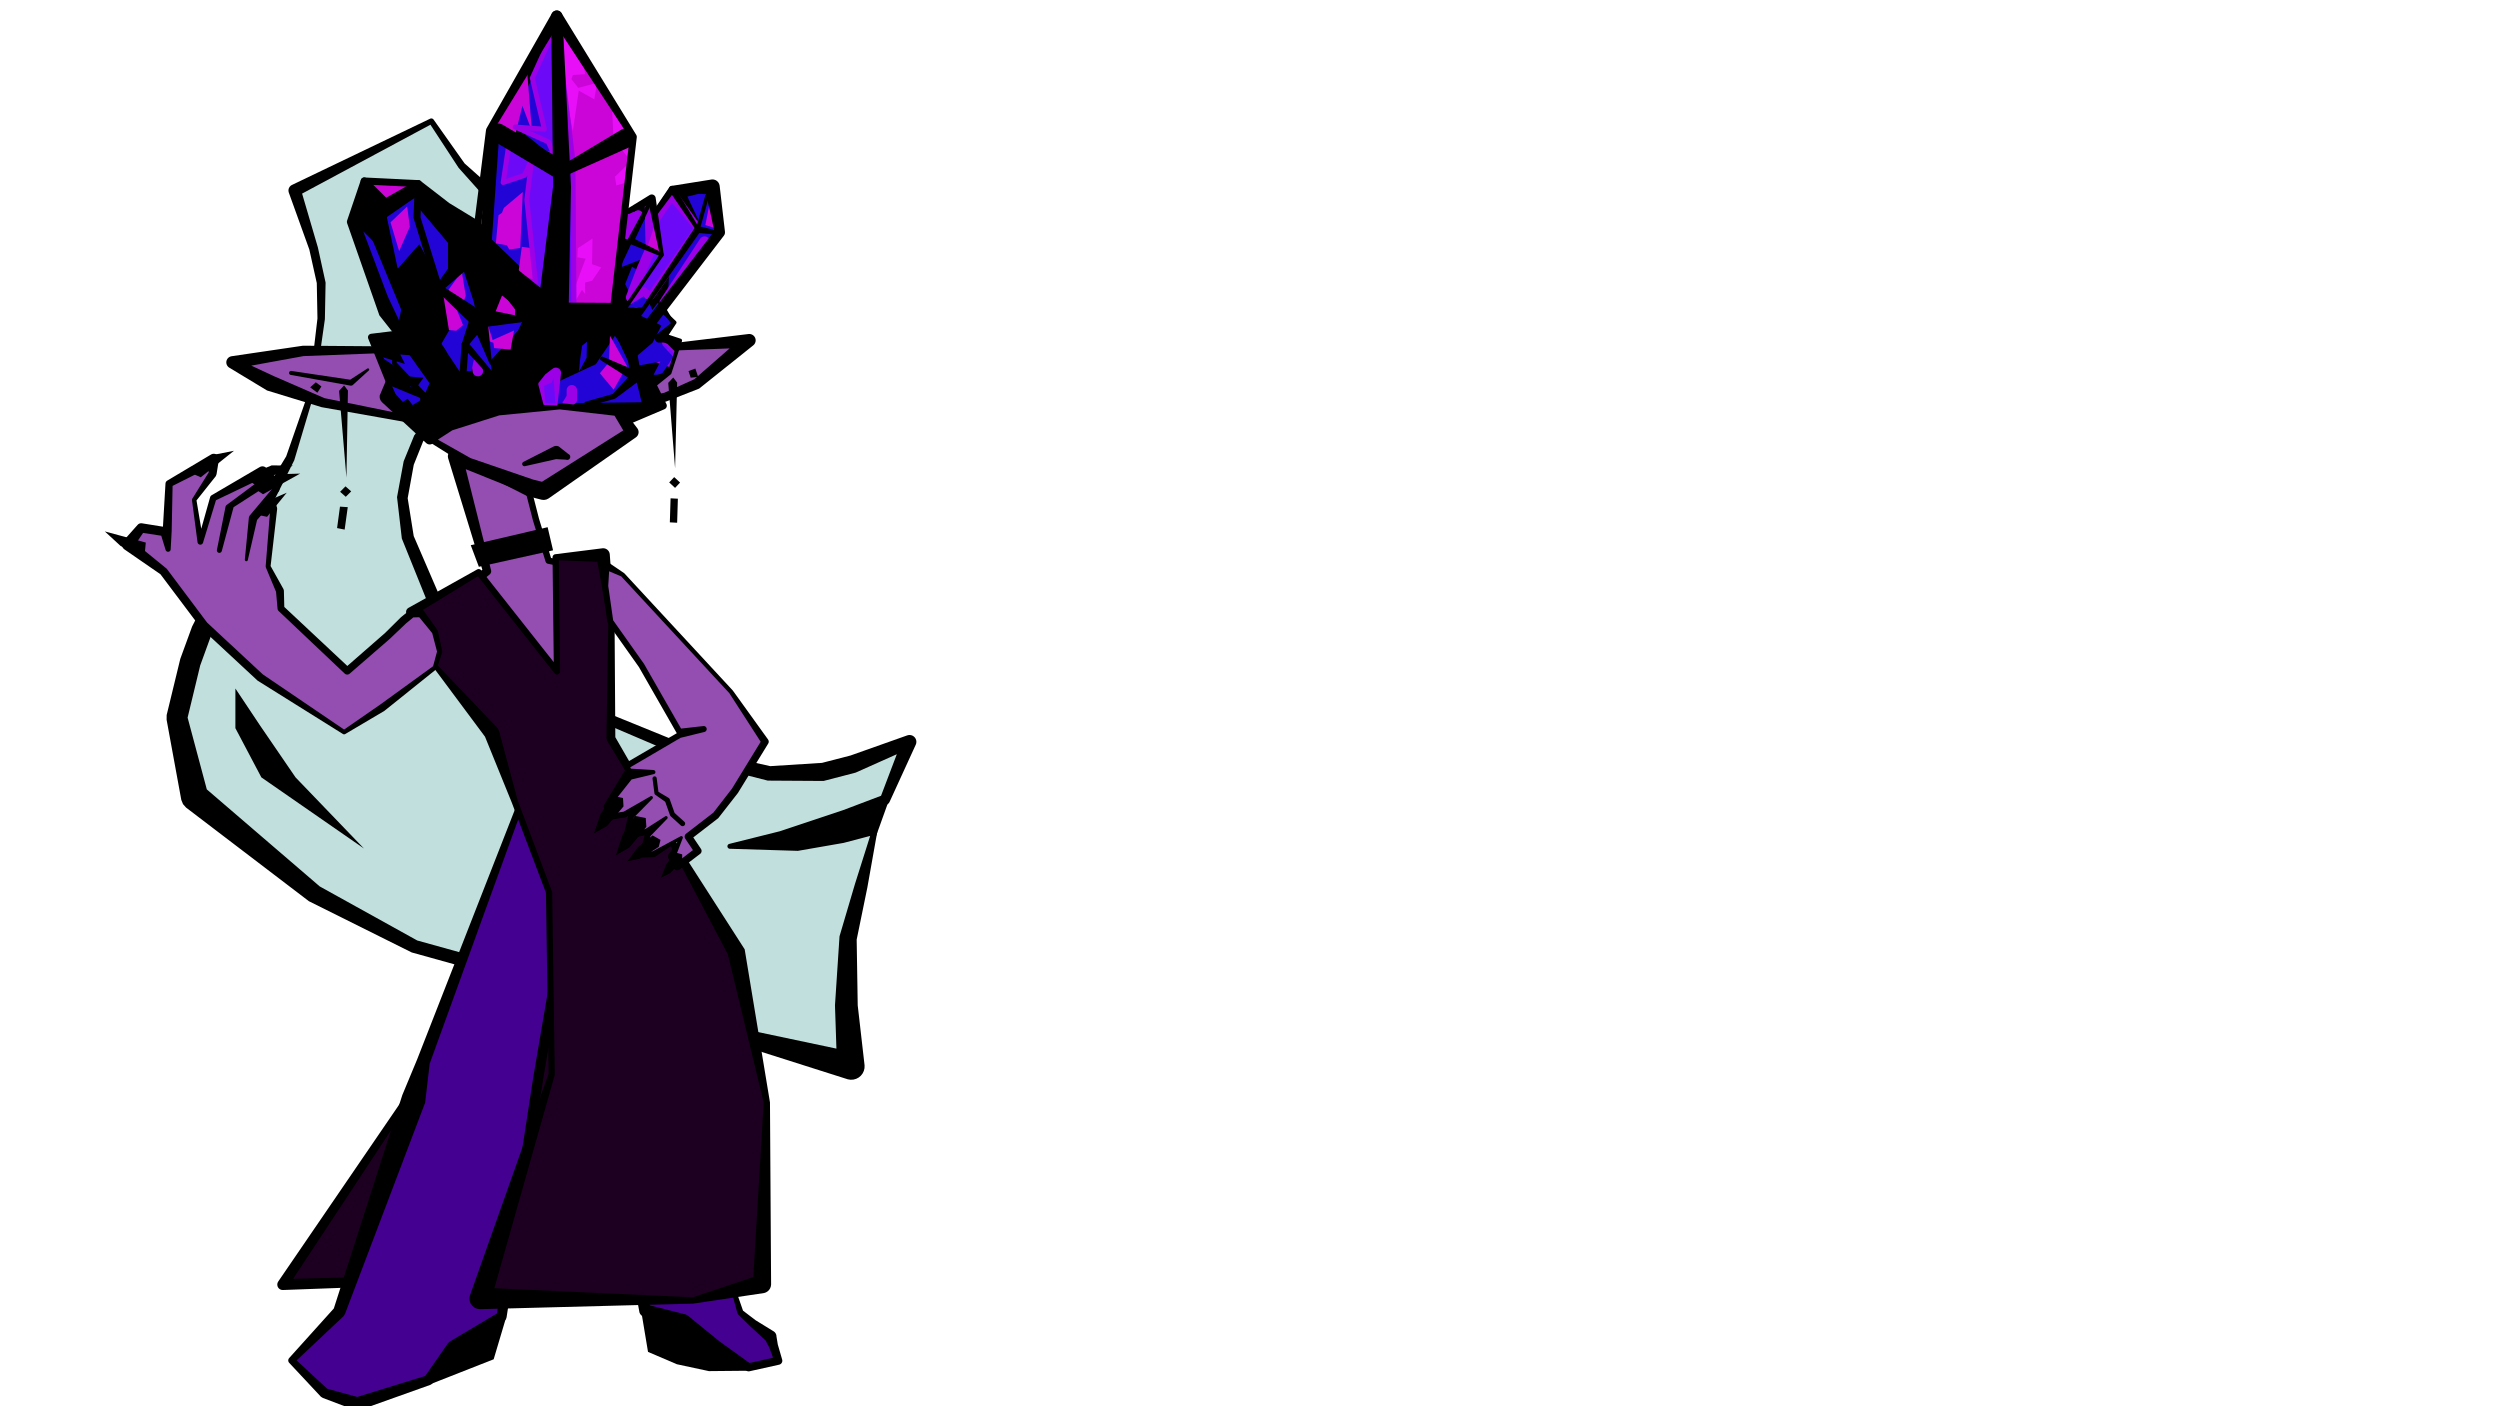 <?xml version="1.0" encoding="UTF-8"?>
<!-- Generator: Blender, SVG Export for Grease Pencil - v2.0 -->
<!DOCTYPE svg PUBLIC "-//W3C//DTD SVG 1.1//EN" "http://www.w3.org/Graphics/SVG/1.1/DTD/svg11.dtd">
<svg version="1.1" x="0px" y="0px" xmlns="http://www.w3.org/2000/svg" width="1920px" height="1080px" viewBox="0 0 1920 1080">
	<g id="blender_frame.1">
		<g id="blender_object.Stroke.1.uuid_0x0">
			<g id="layer.hair.uuid_0x1">
				<polyline points="685.149,607.715 665.234,663.234 246.942,668.448 145.074,601.236 145.074,531.924 196.533,429.006 361.411,504.619 540.992,606.487" fill="#000000" stroke="none" fill-opacity="1" />
				<polyline points="380.536,153.2 354.608,127.337 331.271,93.06 226.252,146.298 240.838,190.786 246.672,217.04 246.672,244.754 239.379,300.91 222.97,351.839 188.328,414.68 154.78,484.693 146.029,508.76 135.818,551.059 149.429,612.074 241.677,686.679 318.551,727.006 545.391,790.018 653.77,819.003 649.99,772.374 651.25,720.705 661.332,680.378 671.413,638.791 647.469,645.092 612.828,651.169 560.561,649.954 599.457,640.23 648.685,625.036 679.578,614.299 698.52,569.731 655.37,586.748 632.275,592.825 590.949,594.041 535.036,580.67 454.813,547.244 374.59,508.348 332.047,457.905 313.207,412.932 308.953,382.544 313.815,355.803 321.376,336.9 337.759,315.476" fill="#C1DFDD" stroke="none" fill-opacity="1" />
				<path d="M377.075,156.671L377.818,157.279L378.666,157.732L379.586,158.009L380.543,158.102L381.499,158.007L382.418,157.727L383.265,157.273L384.007,156.662L384.616,155.919L385.067,155.071L385.345,154.151L385.438,153.194L385.343,152.238L385.063,151.319L384.609,150.472L383.998,149.73L356.809,125.512L333.015,91.872L332.682,91.491L332.268,91.2L331.797,91.016L331.295,90.949L330.792,91.004L330.317,91.177L224.113,142.08L223.184,142.698L222.426,143.516L221.881,144.49L221.579,145.564L221.537,146.678L221.757,147.772L237.573,191.681L243.291,217.411L243.806,244.568L237.225,300.427L219.801,350.47L182.817,411.642L147.52,481.214L138.463,506.009L127.992,549.17L127.961,552.812L139.242,614.346L140.559,617.574L142.866,620.189L237.257,692.144L316.204,731.481L544.039,794.886L651.121,828.909L653.27,829.245L655.442,829.12L657.539,828.54L659.466,827.53L661.137,826.136L662.476,824.422L663.423,822.463L663.936,820.349L663.991,818.174L658.729,772.127L657.926,721.61L666.133,681.578L673.641,639.331L673.704,638.862L673.67,638.391L673.54,637.936L673.32,637.518L673.018,637.154L672.648,636.86L672.226,636.648L671.769,636.527L671.297,636.502L670.83,636.574L646.979,642.851L612.654,648.873L574.692,648.381L599.918,642.074L649.592,627.976L680.87,618.014L681.84,617.517L682.637,616.772L683.198,615.838L703.365,571.79L703.691,570.717L703.783,569.599L703.635,568.487L703.255,567.431L702.661,566.48L701.878,565.677L700.943,565.057L699.898,564.65L698.79,564.473L697.67,564.535L696.588,564.833L653.232,580.22L631.274,585.892L591.53,588.398L536.529,576.086L456.494,543.512L377.157,505.046L336.501,455.182L317.73,411.69L313.099,382.629L317.769,356.941L324.969,338.941L341.011,317.963L341.457,317.232L341.741,316.425L341.852,315.576L341.783,314.723L341.539,313.903L341.129,313.152L340.572,312.502L339.892,311.982L339.119,311.615L338.287,311.416L337.431,311.395L336.59,311.553L335.8,311.881L335.095,312.367L334.507,312.989L318.124,334.413L310.014,354.283L304.925,381.812L308.601,413.576L327.288,459.899L371.462,510.986L372.805,512.03L453.028,550.926L533.187,585.107L589.641,599.51L632.48,599.782L657.115,593.379L688.759,579.239L676.64,611.156L647.725,622.112L598.946,638.398L560.1,648.109L559.734,648.242L559.402,648.447L559.12,648.714L558.897,649.034L558.745,649.393L558.669,649.775L558.672,650.164L558.754,650.545L558.913,650.901L559.14,651.217L559.427,651.48L559.762,651.679L560.131,651.806L560.517,651.854L612.774,653.461L647.865,647.349L668.281,641.985L656.526,679.195L644.753,719.081L641.262,772.161L642.374,805.34L546.72,785.143L320.421,722.282L245.557,680.778L158.822,606.248L144.083,551.131L153.749,511.087L162.211,487.815L193.925,417.561L225.978,353.497L241.471,301.584L249.514,245.123L250.053,217.04L244.138,190.052L232.011,148.682L330.57,95.781L352.256,128.938z" fill="#000000" stroke="none" fill-opacity="1" />
				<polyline points="279.497,651.645 200.734,597.036 180.78,559.229 180.78,528.774 199.683,557.129 226.988,597.036" fill="#000000" stroke="none" fill-opacity="1" />
			</g>
			<g id="layer.legs.uuid_0x2">
				<polyline points="339.632,1017.189 329.205,1063.569 379.136,1043.93 388.378,1012.87" fill="#000000" stroke="none" fill-opacity="1" />
				<polyline points="526.161,1013.275 492.749,1008.703 497.673,1038.246 519.83,1047.742 544.45,1053.018 575.388,1052.723" fill="#000000" stroke="none" fill-opacity="1" />
				<polyline points="478.518,641.49 556.407,799.894 554.657,975.801 217.124,986.56 335.27,810.653 424.536,639.122" fill="#1D0021" stroke="none" fill-opacity="1" />
				<path d="M480.692,640.421L480.442,640.018L480.118,639.671L479.732,639.393L479.299,639.197L478.837,639.089L478.362,639.072L477.894,639.149L477.449,639.316L477.045,639.566L476.698,639.891L476.421,640.276L476.225,640.709L476.116,641.171L476.1,641.646L476.177,642.115L476.344,642.559L553.979,800.446L552.257,973.453L225.127,982.129L337.281,812.004L426.685,640.241L426.862,639.8L426.95,639.333L426.945,638.858L426.847,638.394L426.66,637.957L426.392,637.565L426.053,637.233L425.655,636.973L425.214,636.796L424.747,636.709L424.272,636.714L423.807,636.812L423.371,636.998L422.979,637.267L422.647,637.606L422.387,638.004L333.183,809.415L213.659,984.233L213.236,985.043L212.999,985.926L212.96,986.839L213.12,987.738L213.472,988.581L214,989.328L214.677,989.941L215.472,990.393L216.346,990.66L217.257,990.732L554.734,978.222L555.257,978.148L555.751,977.962L556.194,977.674L556.563,977.296L556.842,976.847L557.017,976.349L557.08,975.825L558.83,799.918L558.581,798.825z" fill="#000000" stroke="none" fill-opacity="1" />
				<polyline points="436.993,689.493 413.329,828.129 385.213,1011.112 347.29,1033.72 329.057,1059.974 274.36,1078.207 249.199,1069.947 224.039,1044.805 260.503,1007.465 317.815,843.712 325.121,815.424 399.799,617.264" fill="#440090" stroke="none" fill-opacity="1" />
				<path d="M440.821,690.147L440.875,689.387L440.78,688.632L440.539,687.91L440.162,687.249L439.663,686.674L439.062,686.207L438.381,685.867L437.646,685.666L436.887,685.612L436.132,685.707L435.41,685.948L434.748,686.325L434.173,686.823L433.707,687.425L433.366,688.106L433.165,688.84L409.501,827.476L381.653,1008.713L345.301,1030.385L344.1,1031.505L326.604,1056.699L274.348,1072.846L251.289,1066.547L227.801,1044.782L263.898,1010.78L264.981,1009.033L326.532,846.762L329.975,816.961L402.066,618.118L402.189,617.66L402.221,617.186L402.159,616.715L402.006,616.265L401.769,615.854L401.456,615.496L401.079,615.207L400.653,614.997L400.195,614.874L399.721,614.843L399.25,614.904L398.8,615.057L398.389,615.294L398.031,615.607L397.742,615.984L397.532,616.41L320.364,813.631L308.971,841.027L256.373,1004.904L222.125,1042.936L221.759,1043.405L221.506,1043.943L221.378,1044.524L221.382,1045.119L221.517,1045.698L221.776,1046.233L222.148,1046.698L246.455,1072.693L247.988,1073.636L272.773,1083.043L274.372,1083.297L275.97,1083.036L330.285,1063.658L331.385,1063.083L332.247,1062.189L350,1036.625L387.202,1014.447L388.082,1013.729L388.716,1012.787L389.051,1011.702L417.162,828.751z" fill="#000000" stroke="none" fill-opacity="1" />
				<polygon points="591.603,1026.427 594.028,1033.622 597.718,1045.037 574.927,1050.102 550.871,1032.798 525.97,1012.539 495.583,1006.631 486.72,976.243 556.779,969.913 568.597,1007.897 578.304,1016.338" fill="#440090" stroke="none" fill-opacity="1" />
				<path d="M596.084,1024.917L595.703,1024.072L595.165,1023.318L594.49,1022.682L593.704,1022.191L592.838,1021.863L591.923,1021.71L590.997,1021.738L590.094,1021.946L589.249,1022.327L588.494,1022.865L587.859,1023.54L587.367,1024.326L587.039,1025.193L586.886,1026.107L586.914,1027.034L587.123,1027.937L590.723,1034.713L593.706,1042.741L575.613,1046.762L552.763,1030.326L527.934,1010.126L526.564,1009.485L499.269,1002.59L488.549,977.491L556.043,971.014L566.368,1008.591L567.065,1009.659L576.262,1018.686L588.746,1030.194L589.536,1030.679L590.405,1031.001L591.32,1031.147L592.246,1031.111L593.148,1030.896L593.99,1030.509L594.74,1029.965L595.37,1029.285L595.855,1028.495L596.177,1027.626L596.323,1026.71L596.288,1025.784L596.072,1024.883L595.685,1024.041L595.141,1023.29L594.461,1022.66L580.267,1013.922L570.629,1006.57L557.763,969.607L557.669,969.394L557.53,969.207L557.352,969.057L557.145,968.95L556.92,968.892L556.687,968.887L486.593,974.842L486.29,974.904L486.007,975.031L485.759,975.216L485.558,975.451L485.412,975.724L485.33,976.023L485.316,976.332L485.369,976.637L491.1,1007.938L491.62,1009.102L492.436,1010.081L493.485,1010.803L494.691,1011.215L524.611,1015.445L548.907,1035.211L573.111,1052.627L573.882,1053.032L574.734,1053.207L575.602,1053.139L598.393,1048.074L599.006,1047.869L599.563,1047.542L600.041,1047.107L600.418,1046.582L600.679,1045.991L600.813,1045.359L600.812,1044.712L600.678,1044.08L597.339,1032.551z" fill="#000000" stroke="none" fill-opacity="1" />
			</g>
			<g id="layer.body.uuid_0x3">
				<polyline points="426.823,521.099 437.916,433.932 421.306,430.605 411.63,399.043 406.059,377.265 349.336,350.423 374.068,438.715 367.62,443.991" fill="#944DB1" stroke="none" fill-opacity="1" />
				<path d="M424.42,520.793L424.407,521.268L424.486,521.736L424.655,522.18L424.908,522.582L425.234,522.927L425.621,523.202L426.055,523.396L426.518,523.502L426.992,523.516L427.461,523.436L427.904,523.267L428.307,523.014L428.652,522.688L428.927,522.301L429.121,521.868L429.227,521.405L440.32,434.238L440.33,433.72L440.229,433.211L440.023,432.736L439.721,432.315L439.336,431.969L438.886,431.712L438.392,431.556L423.199,428.513L413.963,398.387L408.406,376.665L408.133,376.013L407.683,375.468L407.095,375.075L351.639,345.556L350.585,345.186L349.478,345.041L348.364,345.127L347.293,345.442L346.309,345.97L345.455,346.691L344.769,347.572L344.279,348.575L344.006,349.658L343.963,350.774L344.151,351.875L370.459,437.575L365.614,441.539L365.175,441.978L364.829,442.494L364.59,443.067L364.468,443.676L364.467,444.297L364.588,444.906L364.824,445.48L365.169,445.997L365.607,446.436L366.123,446.782L366.696,447.021L367.305,447.143L367.926,447.144L368.535,447.023L369.109,446.787L369.626,446.442L376.074,441.167L376.583,440.641L376.958,440.012L377.178,439.314L377.233,438.584L377.118,437.861L357.705,360.34L403.994,378.968L409.282,399.643L418.99,431.315L419.262,431.905L419.681,432.401L420.216,432.769L420.831,432.98L435.228,435.864z" fill="#000000" stroke="none" fill-opacity="1" />
				<polyline points="424.751,422.652 420.575,404.891 361.541,418.713 367.768,435.3" fill="#000000" stroke="none" fill-opacity="1" />
				<polygon points="427.785,515.612 426.765,428.037 463.237,426.138 469.568,477.628 469.146,567.102 516.328,646.949 565.326,730.427 588.917,846.569 585.287,986.302 532.409,998.753 368.631,997.342 423.778,824.792 421.678,685.118 395.423,615.805 377.65,562.875 326.545,502.36 315.404,469.947 367.624,439.454" fill="#1D0021" stroke="none" fill-opacity="1" />
				<path d="M425.363,515.64L425.415,516.112L425.558,516.565L425.786,516.981L426.092,517.345L426.463,517.642L426.884,517.861L427.34,517.994L427.813,518.035L428.285,517.983L428.738,517.839L429.155,517.611L429.518,517.305L429.815,516.934L430.034,516.513L430.167,516.057L430.208,515.584L429.215,430.336L458.761,431.472L467.144,477.771L465.727,567.085L466.203,568.841L514.241,648.179L558.96,732.863L586.488,846.781L578.506,980.788L532.138,996.328L379.704,989.329L426.086,825.53L424.1,685.081L397.705,614.99L383.168,561.022L382.097,559.12L327.441,501.852L319.696,471.541L367.028,442.608L425.884,517.114L426.214,517.456L426.603,517.727L427.039,517.917L427.503,518.018L427.978,518.027L428.445,517.943L428.887,517.77L429.287,517.513L429.629,517.184L429.9,516.794L430.09,516.358L430.191,515.894L430.2,515.419L430.116,514.952L429.943,514.51L429.686,514.11L369.526,437.952L369.117,437.546L368.624,437.247L368.075,437.073L367.499,437.034L366.931,437.132L366.403,437.362L313.618,466.889L312.971,467.374L312.45,467.993L312.084,468.714L311.891,469.5L311.881,470.308L312.055,471.098L325.588,502.689L325.772,503.013L372.486,565.781L393.126,616.577L419.262,685.579L421.35,824.432L360.908,994.874L360.565,996.521L360.569,998.204L360.921,999.85L361.605,1001.388L362.591,1002.751L363.838,1003.882L365.292,1004.73L366.889,1005.261L368.561,1005.45L532.388,1001.176L586.874,993.04L588.299,992.535L589.581,991.732L590.658,990.67L591.478,989.399L592.003,987.981L592.207,986.482L591.339,846.632L571.914,729.088L518.418,645.723L472.569,566.174L471.991,477.639L468.293,425.517L468.045,424.455L467.577,423.471L466.91,422.609L466.076,421.909L465.111,421.402L464.06,421.111L462.972,421.051L426.639,425.618L426.117,425.703L425.626,425.899L425.19,426.197L424.828,426.582L424.559,427.037L424.394,427.539L424.343,428.066z" fill="#000000" stroke="none" fill-opacity="1" />
			</g>
			<g id="layer.arms.uuid_0x4">
				<polygon points="297.594,488.348 266.675,515.263 215.78,467.333 214.996,453.773 205.906,435.074 210.233,390.617 207.758,383.331 194.909,398.132 189.182,429.857 193.838,397.72 212.04,375.816 208.711,367.204 177.707,388.337 168.479,422.693 175.354,389.581 202.748,370.651 201.571,362.254 163.767,382.494 153.846,416.146 149.13,383.904 163.279,363.875 164.163,352.467 129.851,371.491 128.4,407.828 129.09,421.761 126.895,408.343 108.387,405.423 98.05,418.292 125.504,438.727 156.712,480.292 199.975,520.453 264.256,562.301 293.62,543.526 334.058,512.657 337.698,500.463 334.078,485.235 323.423,471.128 316.332,471.128 309.884,476.404" fill="#944DB1" stroke="none" fill-opacity="1" />
				<path d="M299.49,490.526L299.878,490.114L300.179,489.634L300.38,489.105L300.474,488.547L300.458,487.981L300.331,487.43L300.1,486.913L299.772,486.452L299.36,486.063L298.88,485.762L298.351,485.561L297.793,485.467L297.227,485.483L296.675,485.61L296.159,485.841L295.697,486.169L266.749,511.458L218.346,466.136L218.023,453.598L217.723,452.447L207.829,434.728L212.86,390.872L212.732,389.767L210.381,382.44L210.138,381.912L209.79,381.448L209.353,381.066L208.846,380.783L208.291,380.612L207.713,380.561L207.137,380.631L206.588,380.82L206.09,381.118L205.666,381.515L192.875,396.366L192.258,397.653L189.369,428.707L196.416,398.867L214.015,377.457L214.376,376.882L214.574,376.231L214.594,375.551L214.435,374.89L211.328,366.193L211.037,365.634L210.628,365.155L210.122,364.779L209.546,364.526L208.927,364.407L208.297,364.429L207.689,364.592L207.131,364.886L176.623,386.746L176.137,387.222L175.848,387.837L168.924,420.822L177.313,390.88L204.583,373.306L205.237,372.705L205.703,371.948L205.945,371.092L205.944,370.203L205.651,361.682L205.437,360.83L205.047,360.043L204.499,359.356L203.818,358.801L203.035,358.403L202.185,358.18L201.307,358.143L200.441,358.292L199.627,358.622L162.595,380.305L162.064,380.687L161.651,381.194L161.385,381.792L154.56,406.062L150.918,384.332L165.77,365.635L166.32,364.11L168.133,352.775L168.107,351.919L167.898,351.088L167.517,350.322L166.981,349.654L166.314,349.117L165.548,348.734L164.718,348.524L163.863,348.496L163.021,348.652L162.232,348.985L128.51,369.073L127.942,369.492L127.497,370.041L127.207,370.685L127.089,371.381L124.96,407.691L128.878,419.762L130.372,407.774L130.122,406.93L129.671,406.174L129.047,405.554L128.289,405.108L127.444,404.863L108.945,401.89L108.008,401.867L107.098,402.087L106.276,402.536L105.599,403.183L94.612,415.529L94.073,416.385L93.744,417.34L93.64,418.346L93.768,419.349L94.121,420.296L94.68,421.138L95.417,421.83L123.22,441.02L154.179,482.194L197.848,522.744L263.34,563.707L263.683,563.878L264.057,563.967L264.441,563.969L264.815,563.883L265.16,563.715L295.183,545.97L335.071,513.984L335.432,513.606L335.658,513.135L339.607,501.033L339.637,500.003L336.33,484.699L335.925,483.839L325.745,469.374L325.104,468.753L324.305,468.355L323.423,468.218L316.332,468.094L315.312,468.271L314.411,468.78L307.944,474.032L295.581,486.277L295.216,486.709L294.942,487.205L294.77,487.744L294.706,488.306L294.754,488.87L294.91,489.414L295.17,489.918L295.523,490.36L295.955,490.726L296.45,491L296.99,491.172L297.552,491.235L298.116,491.188L298.66,491.031L299.163,490.771L299.606,490.419L311.926,478.692L317.415,474.162L321.973,474.039L331.938,486.242L335.637,500.405L332.614,511.66L291.956,541.147L264.264,560.303L201.905,517.98L159.075,478.163L128.065,436.803L104.355,417.486L109.878,409.279L123.83,411.426L127.106,422.086L127.211,422.477L127.393,422.839L127.644,423.158L127.953,423.419L128.309,423.614L128.696,423.733L129.1,423.772L129.503,423.729L129.889,423.606L130.243,423.408L130.55,423.144L130.797,422.823L130.975,422.459L131.077,422.067L131.098,421.662L131.846,407.811L132.552,373.155L159.621,359.539L160.302,362.801L147.736,382.919L147.533,383.3L147.433,383.72L147.441,384.151L151.702,416.46L151.814,416.897L152.013,417.301L152.292,417.655L152.637,417.944L153.036,418.155L153.469,418.28L153.919,418.312L154.365,418.25L154.789,418.097L155.172,417.859L155.498,417.548L155.752,417.176L155.924,416.759L165.856,384.193L198.311,368.672L199.275,369.127L174.113,387.786L173.702,388.155L173.397,388.615L173.217,389.137L166.596,422.302L166.556,422.694L166.597,423.087L166.717,423.463L166.911,423.806L167.172,424.103L167.487,424.34L167.844,424.508L168.228,424.599L168.622,424.61L169.011,424.54L169.377,424.393L169.705,424.174L169.981,423.892L170.195,423.56L170.335,423.191L179.38,389.525L207.369,371.514L209.101,375.335L191.749,395.984L191.151,397.33L188.03,429.69L188.02,429.93L188.06,430.168L188.148,430.392L188.28,430.593L188.451,430.763L188.653,430.894L188.877,430.981L189.115,431.02L189.356,431.009L189.589,430.948L189.805,430.841L189.994,430.692L190.148,430.508L190.261,430.295L190.329,430.064L197.428,399.338L206.687,388.79L207.55,390.927L204.034,434.892L204.215,435.896L212.004,454.553L213.154,467.485L213.275,468.136L213.555,468.737L213.977,469.248L264.741,517.316L265.297,517.724L265.936,517.985L266.619,518.083L267.306,518.012L267.955,517.776L268.527,517.39z" fill="#000000" stroke="none" fill-opacity="1" />
				<polyline points="92.554,419.244 110.8,429.31 111.956,416.692 80.486,408.123" fill="#000000" stroke="none" fill-opacity="1" />
				<polyline points="163.569,349.381 144.465,362.215 154.178,366.55 179.669,346.203" fill="#000000" stroke="none" fill-opacity="1" />
				<polyline points="208.568,357.441 187.317,366.274 195.989,372.431 224.979,357.486" fill="#000000" stroke="none" fill-opacity="1" />
				<polyline points="214.112,364.196 193.145,373.686 202.005,379.57 230.516,363.73" fill="#000000" stroke="none" fill-opacity="1" />
				<polyline points="209.178,383.172 197.486,395.312 205.109,396.914 220.213,378.409" fill="#000000" stroke="none" fill-opacity="1" />
				<polygon points="464.951,434.154 478.181,441.36 561.442,531.306 587.575,569.594 564.481,607.274 549.895,626.114 528.624,642.523 536.003,653.527 520.115,665.617 515.775,657.738 523.262,643.282 501.991,656.044 493.667,656.279 497.536,640.804 511.546,627.966 496.833,638.693 481.065,642.562 484.757,626.618 500.232,612.55 479.834,625.563 469.751,627.087 465.883,619.35 482.764,594.73 501.757,592.972 483.116,592.62 481.006,588.4 521.804,564.484 540.444,559.912 521.804,562.022 492.612,511.025 468.696,477.261 464.828,450.18" fill="#944DB1" stroke="none" fill-opacity="1" />
				<path d="M466.446,431.409L465.882,431.169L465.281,431.045L464.669,431.04L464.067,431.155L463.499,431.385L462.987,431.722L462.55,432.152L462.206,432.659L461.967,433.223L461.842,433.823L461.838,434.436L461.952,435.038L462.182,435.606L462.519,436.118L462.949,436.554L463.456,436.899L477.137,442.702L560.126,532.355L584.212,569.676L562.154,605.667L547.883,624.099L526.899,640.287L526.462,640.706L526.124,641.209L525.902,641.772L525.804,642.37L525.836,642.975L525.997,643.559L526.279,644.096L532.176,652.891L521.01,661.388L518.976,657.697L524.292,643.815L524.378,643.601L524.419,643.374L524.414,643.143L524.364,642.918L524.27,642.707L524.137,642.519L523.968,642.361L523.772,642.239L523.556,642.159L523.328,642.123L523.098,642.133L522.874,642.188L522.665,642.286L501.323,653.757L496.641,653.889L499.604,642.035L512.359,628.854L512.521,628.673L512.643,628.463L512.72,628.233L512.75,627.992L512.73,627.75L512.663,627.516L512.55,627.301L512.396,627.113L512.208,626.96L511.992,626.848L511.759,626.781L511.517,626.762L511.276,626.792L511.046,626.87L510.836,626.993L495.842,636.563L484.156,639.43L486.841,627.84L501.039,613.437L501.198,613.261L501.319,613.057L501.398,612.833L501.431,612.599L501.417,612.362L501.357,612.132L501.253,611.919L501.108,611.731L500.93,611.575L500.724,611.456L500.5,611.381L500.264,611.351L500.028,611.368L499.799,611.432L499.587,611.539L479.006,623.357L471.064,624.557L468.552,619.533L485.046,598.615L501.904,594.568L502.222,594.505L502.52,594.381L502.787,594.199L503.012,593.967L503.187,593.695L503.303,593.394L503.356,593.075L503.344,592.752L503.268,592.438L503.13,592.145L502.936,591.887L502.694,591.672L502.414,591.51L502.108,591.408L501.787,591.369L484.554,590.341L484.032,589.298L522.68,566.643L540.993,562.15L541.429,561.996L541.825,561.757L542.166,561.445L542.437,561.07L542.628,560.649L542.732,560.198L542.743,559.736L542.662,559.281L542.491,558.851L542.238,558.464L541.913,558.135L541.529,557.878L541.101,557.702L540.647,557.615L540.185,557.621L523.051,559.56L494.613,509.879L470.9,476.383L467.134,450.025L468.077,434.178L468.021,433.567L467.848,432.98L467.563,432.437L467.178,431.96L466.707,431.568L466.169,431.275L465.584,431.093L464.975,431.028L464.364,431.083L463.777,431.257L463.234,431.541L462.757,431.926L462.365,432.397L462.072,432.935L461.89,433.52L461.825,434.13L462.522,450.162L466.414,477.587L466.815,478.593L490.667,512.266L519.803,563.167L520.121,563.598L520.53,563.943L521.007,564.185L521.528,564.31L522.063,564.312L538.175,560.317L521.255,562.245L479.84,586.411L479.443,586.705L479.117,587.078L478.879,587.511L478.738,587.985L478.702,588.478L478.772,588.967L478.944,589.431L481.054,593.651L481.407,594.167L481.886,594.569L482.455,594.828L483.073,594.925L500.155,593.031L482.388,590.669L481.233,590.95L480.209,591.552L479.401,592.424L463.981,618.046L463.705,618.592L463.583,619.191L463.622,619.802L463.821,620.381L467.689,628.118L468.011,628.599L468.441,628.984L468.955,629.25L469.518,629.381L470.096,629.367L480.178,627.842L481.073,627.507L489.009,621.132L483.207,624.912L482.769,625.452L482.512,626.098L478.819,642.042L478.76,642.507L478.797,642.975L478.927,643.426L479.146,643.841L479.445,644.203L479.811,644.497L480.229,644.71L480.681,644.835L481.149,644.866L481.614,644.801L497.382,640.932L498.191,640.556L510.613,628.729L495.979,639.104L495.555,639.624L495.3,640.245L491.431,655.719L491.362,656.245L491.415,656.773L491.588,657.274L491.87,657.723L492.248,658.095L492.7,658.371L493.204,658.537L493.732,658.583L502.056,658.349L503.177,658.021L520.349,646.382L513.267,656.439L513.027,657.087L512.951,657.774L513.045,658.459L513.302,659.101L517.642,666.98L517.989,667.475L518.434,667.886L518.956,668.192L519.531,668.38L520.133,668.441L520.735,668.372L521.307,668.177L521.826,667.864L537.713,655.774L538.155,655.356L538.497,654.852L538.723,654.288L538.822,653.687L538.791,653.08L538.631,652.493L538.348,651.954L532.441,643.145L551.62,628.35L566.714,609.002L589.983,571.069L590.256,570.482L590.387,569.848L590.372,569.201L590.209,568.575L589.907,568.002L562.828,530.359L479.413,440.219z" fill="#000000" stroke="none" fill-opacity="1" />
				<polyline points="524.227,632.538 516.411,625.456 512.503,614.465 504.199,609.092 502.733,597.857" fill="#944DB1" stroke="none" fill-opacity="1" />
				<path d="M522.913,633.988L523.221,634.216L523.568,634.38L523.94,634.473L524.323,634.492L524.702,634.436L525.063,634.307L525.392,634.109L525.676,633.852L525.904,633.544L526.068,633.197L526.161,632.825L526.18,632.442L526.124,632.063L525.995,631.702L525.797,631.373L525.54,631.089L518.089,624.337L514.346,613.809L514.037,613.252L513.566,612.823L505.696,608.147L504.327,597.649L504.255,597.342L504.126,597.055L503.943,596.799L503.713,596.583L503.446,596.417L503.151,596.305L502.84,596.254L502.526,596.263L502.219,596.335L501.932,596.464L501.676,596.647L501.46,596.877L501.293,597.144L501.182,597.439L501.131,597.75L501.14,598.064L502.606,609.299L502.731,609.745L502.978,610.136L503.326,610.44L510.883,615.746L514.568,626.111L515.097,626.905z" fill="#000000" stroke="none" fill-opacity="1" />
				<polyline points="478.848,619.32 478.451,612.881 470.487,611.219 461.238,625.121 456.163,640.059 466.301,634.344" fill="#000000" stroke="none" fill-opacity="1" />
				<polyline points="496.422,634.976 495.923,628.254 487.581,626.622 478.101,641.268 472.995,656.941 483.511,650.837" fill="#000000" stroke="none" fill-opacity="1" />
				<polyline points="505.909,650.434 507.28,645.051 501.189,641.591 489.945,650.552 481.851,661.462 491.667,659.446" fill="#000000" stroke="none" fill-opacity="1" />
				<polyline points="523.96,660.593 523.893,656.122 518.432,654.714 511.579,664.042 507.583,674.221 514.787,670.591" fill="#000000" stroke="none" fill-opacity="1" />
			</g>
			<g id="layer.face.uuid_0x5">
				<polygon points="331.61,337.762 359.887,354.644 407.288,374.726 417.504,377.247 485.556,331.879 474.214,315.496 429.899,310.431 382.629,315.074 345.489,326.891" fill="#944DB1" stroke="none" fill-opacity="1" />
				<path d="M332.852,335.681L332.422,335.479L331.961,335.364L331.487,335.342L331.017,335.412L330.57,335.573L330.163,335.818L329.812,336.138L329.53,336.52L329.327,336.949L329.213,337.41L329.19,337.885L329.261,338.354L329.422,338.801L329.667,339.208L329.986,339.56L330.368,339.842L358.264,357.363L404.663,380.92L415.892,383.778L417.737,383.97L419.565,383.65L421.235,382.844L488.275,335.957L489.123,335.241L489.788,334.352L490.236,333.337L490.444,332.247L490.401,331.138L490.11,330.067L489.586,329.088L477.496,313.223L476.729,312.395L475.76,311.814L474.667,311.529L430.352,306.464L382.239,311.1L344.278,323.086L330.116,335.854L329.773,336.182L329.5,336.571L329.308,337.006L329.205,337.469L329.194,337.944L329.276,338.412L329.448,338.855L329.703,339.256L330.031,339.599L330.42,339.872L330.854,340.064L331.318,340.167L331.793,340.178L332.26,340.096L332.703,339.924L333.104,339.669L347.385,330.478L383.439,319.006L429.867,314.446L471.961,319.257L478.686,330.567L416.238,370.006L409.419,368.323L361.324,351.812z" fill="#000000" stroke="none" fill-opacity="1" />
				<path d="M434.713,353.032L435.152,353.166L435.609,353.212L436.065,353.168L436.505,353.036L436.91,352.82L437.266,352.53L437.558,352.176L437.775,351.771L437.909,351.332L437.955,350.876L437.911,350.419L437.779,349.979L437.563,349.574L437.273,349.218L436.918,348.926L436.514,348.709L429.058,342.829L427.885,342.504L426.669,342.478L425.483,342.752L402.204,354.622L401.889,354.774L401.611,354.984L401.378,355.244L401.201,355.545L401.086,355.875L401.038,356.221L401.058,356.569L401.145,356.907L401.297,357.222L401.507,357.5L401.768,357.733L402.069,357.91L402.399,358.025L402.744,358.073L403.093,358.053L403.431,357.965L427.059,352.617z" fill="#000000" stroke="none" fill-opacity="1" />
				<polyline points="489.776,310.776 511.301,304.867 535.357,294.738 575.452,261.396 499.115,267.804" fill="#944DB1" stroke="none" fill-opacity="1" />
				<path d="M488.479,306.049L487.581,306.393L486.768,306.906L486.071,307.567L485.516,308.351L485.125,309.229L484.912,310.166L484.887,311.127L485.049,312.074L485.393,312.971L485.906,313.784L486.567,314.481L487.351,315.036L488.229,315.427L489.166,315.64L490.127,315.666L491.074,315.503L512.199,308.14L536.922,298.454L578.586,265.165L579.306,264.426L579.855,263.551L580.208,262.582L580.351,261.559L580.277,260.53L579.988,259.539L579.498,258.63L578.829,257.844L578.011,257.215L577.078,256.772L576.074,256.534L575.042,256.512L498.939,265.715L498.535,265.789L498.153,265.941L497.808,266.164L497.513,266.451L497.28,266.789L497.117,267.167L497.031,267.569L497.025,267.98L497.1,268.384L497.251,268.766L497.475,269.111L497.761,269.406L498.1,269.639L498.477,269.802L498.879,269.888L499.29,269.894L560.345,267.584L533.24,291.255L510.188,301.654z" fill="#000000" stroke="none" fill-opacity="1" />
				<polyline points="322.645,323.438 248.203,309.295 208.038,294.555 178.559,278.297 232.802,269.492 289.357,268.648" fill="#944DB1" stroke="none" fill-opacity="1" />
				<path d="M322.153,326.031L322.668,326.077L323.182,326.022L323.676,325.867L324.13,325.619L324.527,325.288L324.852,324.885L325.092,324.427L325.238,323.93L325.284,323.415L325.229,322.9L325.075,322.407L324.827,321.952L324.495,321.555L324.092,321.231L323.634,320.991L323.138,320.845L249.175,305.78L210.573,288.997L192.952,280.79L233.154,273.481L289.397,271.352L289.924,271.292L290.428,271.13L290.892,270.874L291.297,270.531L291.627,270.117L291.87,269.646L292.016,269.136L292.06,268.608L292,268.081L291.839,267.576L291.582,267.113L291.24,266.708L290.825,266.378L290.354,266.135L289.844,265.989L289.316,265.945L232.743,265.5L177.795,273.591L176.847,273.847L175.972,274.293L175.206,274.908L174.583,275.667L174.128,276.538L173.862,277.483L173.795,278.463L173.93,279.436L174.261,280.36L174.776,281.197L175.45,281.911L176.257,282.471L205.096,299.889L246.951,312.708z" fill="#000000" stroke="none" fill-opacity="1" />
				<path d="M223.782,284.88L223.478,284.86L223.177,284.9L222.89,284.998L222.627,285.15L222.398,285.35L222.213,285.592L222.079,285.864L222.001,286.158L221.981,286.461L222.021,286.762L222.119,287.05L222.271,287.313L222.471,287.541L222.713,287.726L222.985,287.86L223.279,287.939L269.16,296.166L269.767,296.182L270.356,296.033L270.882,295.73L283.177,284.582L283.31,284.456L283.417,284.307L283.492,284.139L283.532,283.96L283.538,283.777L283.507,283.596L283.442,283.424L283.344,283.269L283.218,283.136L283.068,283.029L282.901,282.954L282.722,282.913L282.539,282.908L282.358,282.939L282.186,283.004L282.031,283.102L268.925,291.619z" fill="#000000" stroke="none" fill-opacity="1" />
				<polygon points="246.84,296.808 243.733,301.621 238.211,297.489 242.55,293.594 244.697,295.207" fill="#000000" stroke="none" fill-opacity="1" />
				<polyline points="264.231,296.013 260.421,300.175 266.06,366.84 267.223,299.919" fill="#000000" stroke="none" fill-opacity="1" />
				<polyline points="269.719,377.376 265.334,373.516 261.199,377.695 265.542,381.53" fill="#000000" stroke="none" fill-opacity="1" />
				<polyline points="264.69,406.735 267.076,389.5 261.105,389.09 258.882,405.565" fill="#000000" stroke="none" fill-opacity="1" />
				<polyline points="517.052,289.932 513.216,294.025 518.474,359.674 520.039,293.827" fill="#000000" stroke="none" fill-opacity="1" />
				<polyline points="522.292,370.607 517.781,366.421 513.945,370.514 518.455,374.699" fill="#000000" stroke="none" fill-opacity="1" />
				<polyline points="520.045,401.465 520.605,383.003 515.002,382.708 514.441,401.17" fill="#000000" stroke="none" fill-opacity="1" />
				<polygon points="528.774,284.987 534.034,283.037 536.193,289.505 530.441,290.046 529.607,287.516" fill="#000000" stroke="none" fill-opacity="1" />
			</g>
			<g id="layer.headpiece colors.uuid_0x6">
				<polyline points="363.257,324.523 340.068,329.447 330.293,339.36 295.686,303.064 299.484,292.091 287.245,260.016 305.815,254.107 293.998,242.712 269.519,168.432 280.492,140.155 317.21,141.421 348.863,162.101 369.543,172.23 375.874,102.171 426.925,15.264 484.66,103.994 480.406,162.945 500.336,151.808 505.026,161.773 514.404,145.653 548.109,142.136 552.506,178.186 511.473,236.802 517.335,246.767 507.37,260.249 522.318,260.835 515.284,286.041 501.801,294.247 509.715,311.246 482.751,322.969 466.045,315.349 422.668,312.711 369.912,318.866" fill="#000000" stroke="none" fill-opacity="1" />
				<polyline points="364.504,269.742 366.992,285.001" fill="#6C0AF8" stroke="none" fill-opacity="1" />
				<path d="M368.454,269.098L368.253,268.339L367.907,267.635L367.431,267.011L366.842,266.493L366.163,266.099L365.421,265.845L364.643,265.741L363.86,265.791L363.102,265.993L362.397,266.338L361.774,266.815L361.255,267.404L360.862,268.082L360.608,268.825L360.504,269.602L360.554,270.386L363.041,285.645L363.243,286.403L363.588,287.107L364.065,287.731L364.654,288.249L365.332,288.643L366.075,288.897L366.853,289.001L367.636,288.951L368.394,288.75L369.098,288.404L369.722,287.928L370.24,287.339L370.634,286.66L370.888,285.918L370.992,285.14L370.942,284.357z" fill="#9C00E6" stroke="none" fill-opacity="1" />
				<polyline points="322.263,160.63 344.039,186.539 344.039,206.323 337.445,215.603 322.058,187.516 305.449,206.323 298.122,171.641 296.657,164.802 321.325,149.171" fill="#2205D6" stroke="none" fill-opacity="1" />
				<polyline points="359.387,243.183 375.546,246.866 401.435,246.377 397.772,253.949 376.767,276.907 377.744,287.898 364.311,274.221 362.113,284.967 353.076,285.456 338.91,264.207 347.214,249.797 351.122,235.631 339.887,221.709 355.518,206.078 363.822,231.723 365.044,237.341" fill="#2205D6" stroke="none" fill-opacity="1" />
				<polyline points="410.482,56.731 427.012,122.148 391.841,94.012" fill="#2205D6" stroke="none" fill-opacity="1" />
				<polyline points="383.049,108.783 377.773,184.048 410.13,214.998 408.723,121.093" fill="#2205D6" stroke="none" fill-opacity="1" />
				<polyline points="542.019,147.471 550.109,182.992 512.828,231.879 513.883,209.722 537.799,172.09 527.951,150.987" fill="#2205D6" stroke="none" fill-opacity="1" />
				<polyline points="500.87,158.022 505.794,178.069 506.497,197.061 482.933,223.79 480.119,218.163 485.395,204.798 491.726,209.019 493.484,198.819 476.251,205.502 486.45,183.696" fill="#2205D6" stroke="none" fill-opacity="1" />
				<polyline points="472.734,257.202 487.857,288.855 492.781,308.902 439.322,309.606 424.198,310.309 426.66,294.131 457.61,279.711" fill="#2205D6" stroke="none" fill-opacity="1" />
				<polyline points="499.112,156.263 499.815,191.082 493.133,206.205 484.692,228.362 488.56,232.231 494.188,224.494 499.815,227.307 536.04,175.255 515.817,148.901 504.387,165.9" fill="#6C0AF8" stroke="none" fill-opacity="1" />
				<path d="M503.113,156.182L503.021,155.403L502.778,154.657L502.394,153.973L501.884,153.376L501.268,152.891L500.568,152.535L499.813,152.322L499.031,152.261L498.251,152.354L497.505,152.597L496.821,152.981L496.225,153.491L495.739,154.107L495.383,154.806L495.171,155.562L495.11,156.344L495.795,190.276L489.471,204.587L480.951,226.937L480.725,227.827L480.707,228.745L480.899,229.643L481.291,230.473L481.861,231.193L485.73,235.061L486.402,235.602L487.174,235.986L488.011,236.196L488.873,236.221L489.721,236.062L490.515,235.724L491.218,235.224L491.797,234.585L495.43,229.59L498.524,229.89L499.168,230.121L499.849,230.195L500.528,230.105L501.167,229.859L501.73,229.468L502.185,228.957L538.411,176.905L538.748,176.26L538.913,175.552L538.896,174.825L538.698,174.125L538.331,173.497L518.993,146.464L518.413,145.854L517.719,145.379L516.941,145.059L516.113,144.909L515.273,144.935L514.456,145.137L513.699,145.505L513.036,146.022L512.496,146.667L501.065,163.666L500.694,164.357L500.464,165.107L500.384,165.888L500.459,166.669L500.685,167.421L501.052,168.114L501.548,168.722L502.154,169.221L502.845,169.593L503.595,169.823L504.375,169.902L505.156,169.828L505.908,169.602L506.601,169.234L507.209,168.738L507.709,168.133L516.032,155.755L532.464,175.338L498.872,223.607L495.978,220.914L495.098,220.596L494.168,220.491L493.239,220.605L492.363,220.931L491.585,221.452L490.951,222.139L488.247,228.241L489.355,227.365L496.836,207.727L503.476,192.699L503.817,191.001z" fill="#9C00E6" stroke="none" fill-opacity="1" />
				<polyline points="486.544,104.221 470.084,238.01 428.301,240.542 434.21,132.92 430.832,20.457" fill="#CB05D8" stroke="none" fill-opacity="1" />
				<polyline points="467.739,278.163 460.705,286.663 471.256,299.266 481.515,281.094 468.454,257.834" fill="#CB05D8" stroke="none" fill-opacity="1" />
				<polyline points="503.496,170.893 496.591,191.303 507.729,195.7" fill="#CB05D8" stroke="none" fill-opacity="1" />
				<polyline points="545.115,155.652 541.727,172.839 551.106,175.77" fill="#CB05D8" stroke="none" fill-opacity="1" />
				<polyline points="354.607,208.408 357.667,227.06 355.615,232.922 350.925,238.198 355.615,249.628 350.339,254.024 344.771,253.438 340.667,227.939" fill="#CB05D8" stroke="none" fill-opacity="1" />
				<polyline points="373.071,243.579 372.778,261.164 378.933,263.216 379.519,267.319 392.122,268.491 394.76,253.837 378.347,261.164 374.243,247.975 395.346,245.337 395.639,237.717 385.217,224.129" fill="#CB05D8" stroke="none" fill-opacity="1" />
				<polyline points="306.54,192.874 314.746,174.117 312.695,158.583 299.928,170.787" fill="#CB05D8" stroke="none" fill-opacity="1" />
				<polyline points="296.575,151.842 314.16,141.877 284.98,140.306" fill="#CB05D8" stroke="none" fill-opacity="1" />
				<polyline points="401.501,147.446 386.976,159.65 385.51,163.46 382.872,165.218 380.821,186.907 389.32,188.372 391.079,191.596 399.578,190.424" fill="#CB05D8" stroke="none" fill-opacity="1" />
				<polyline points="421.431,174.996 407.492,184.562 407.199,190.424 400.751,189.545 397.82,212.113 406.613,224.422 420.681,229.112 420.974,208.889 410.13,217.974 410.13,191.89 423.026,194.234" fill="#CB05D8" stroke="none" fill-opacity="1" />
				<polyline points="379.812,95.862 395.346,104.948 401.208,81.207 408.535,100.844 404.854,55.017" fill="#CB05D8" stroke="none" fill-opacity="1" />
				<polyline points="470.084,238.01 428.301,240.542" fill="#CB05D8" stroke="none" fill-opacity="1" />
				<polyline points="432.1,25.23 448.278,51.255 449.404,56.953 439.907,57.656 438.852,60.822 444.128,67.504 458.548,63.635 456.438,76.297 444.48,69.614 439.907,100.916 433.928,67.856" fill="#E90EF8" stroke="none" fill-opacity="1" />
				<polyline points="470.154,85.089 471.209,107.247 484.574,123.777 472.264,135.735 473.319,142.417 484.222,139.252 487.388,105.136" fill="#E90EF8" stroke="none" fill-opacity="1" />
				<polyline points="455.031,183.215 454.679,202.91 461.713,205.372 454.679,215.571 449.404,216.978 449.404,225.771 446.942,222.606 438.852,236.322 435.687,236.322 449.755,198.69 443.424,197.634 443.776,190.601" fill="#E90EF8" stroke="none" fill-opacity="1" />
				<polygon points="415.591,294.98 418.079,310.239 427.364,310.661 426.897,286.306 421.244,290.643" fill="#6C0AF8" stroke="none" fill-opacity="1" />
				<path d="M417.759,294.626L417.649,294.21L417.459,293.823L417.197,293.481L416.874,293.197L416.502,292.98L416.094,292.841L415.667,292.784L415.237,292.811L414.821,292.922L414.435,293.112L414.092,293.373L413.808,293.696L413.592,294.069L413.452,294.477L413.395,294.903L413.423,295.333L417.292,310.367L417.341,310.541L417.428,310.699L417.549,310.834L417.696,310.938L417.864,311.006L418.042,311.035L427.327,311.457L427.513,311.444L427.69,311.388L427.849,311.293L427.982,311.163L428.082,311.006L428.142,310.831L428.16,310.646L430.899,286.229L430.785,285.356L430.483,284.528L430.007,283.786L429.38,283.167L428.633,282.7L427.802,282.407L426.926,282.304L426.05,282.394L425.214,282.674L424.46,283.13L418.807,287.467L414.254,293.237L413.939,293.531L413.688,293.881L413.511,294.273L413.413,294.693L413.399,295.123L413.469,295.548L413.62,295.951L413.848,296.317L414.142,296.631L414.492,296.882L414.884,297.06L415.304,297.158L415.734,297.172L416.159,297.102L416.562,296.95L416.928,296.723L423.68,293.819L425.161,289.913L426.55,309.826L418.761,309.472z" fill="#9C00E6" stroke="none" fill-opacity="1" />
				<polyline points="432.85,308.973 439.181,306.862 439.181,299.688" fill="#6C0AF8" stroke="none" fill-opacity="1" />
				<path d="M432.598,308.217L432.455,308.28L432.328,308.371L432.221,308.484L432.137,308.616L432.081,308.762L432.055,308.916L432.059,309.072L432.094,309.225L432.158,309.367L432.248,309.495L432.362,309.602L432.494,309.685L432.64,309.741L432.794,309.768L432.95,309.763L433.102,309.729L440.447,310.66L441.346,310.229L442.111,309.589L442.694,308.78L443.059,307.852L443.184,306.862L443.184,299.688L443.107,298.907L442.879,298.156L442.509,297.464L442.011,296.857L441.405,296.359L440.713,295.99L439.962,295.762L439.181,295.685L438.4,295.762L437.649,295.99L436.957,296.359L436.351,296.857L435.853,297.464L435.483,298.156L435.255,298.907L435.178,299.688L435.178,303.977z" fill="#9C00E6" stroke="none" fill-opacity="1" />
				<polygon points="408.794,59.965 418.079,99.216 395.71,97.527 421.033,108.923 425.675,119.052 390.646,111.877 386.425,140.154 402.885,134.668 408.372,122.428 404.573,153.66 411.326,216.967 382.627,208.526 440.869,235.115 440.025,123.272 427.364,19.027 418.079,39.496" fill="#6C0AF8" stroke="none" fill-opacity="1" />
				<path d="M410.641,59.528L410.52,59.176L410.333,58.854L410.087,58.575L409.791,58.35L409.457,58.186L409.097,58.091L408.725,58.068L408.357,58.118L408.004,58.239L407.683,58.426L407.404,58.672L407.178,58.968L407.015,59.302L406.919,59.662L406.896,60.033L406.946,60.402L415.634,97.127L395.853,95.634L395.475,95.644L395.106,95.728L394.761,95.883L394.454,96.104L394.197,96.381L394,96.704L393.87,97.059L393.814,97.434L393.833,97.811L393.926,98.178L394.091,98.518L394.319,98.82L394.603,99.07L394.931,99.259L419.604,110.362L422.39,116.441L391.026,110.017L390.588,109.979L390.154,110.043L389.745,110.206L389.385,110.458L389.092,110.786L388.883,111.172L388.768,111.597L384.547,139.874L384.529,140.26L384.59,140.642L384.727,141.004L384.935,141.33L385.204,141.608L385.524,141.825L385.881,141.973L386.261,142.046L386.648,142.04L387.026,141.955L403.485,136.469L403.953,136.237L404.34,135.887L404.617,135.444L404.972,134.653L402.688,153.43L409.137,214.344L383.162,206.704L382.79,206.634L382.411,206.639L382.041,206.72L381.694,206.872L381.384,207.09L381.123,207.366L380.923,207.688L380.791,208.043L380.731,208.417L380.747,208.796L380.839,209.164L381.001,209.506L381.228,209.809L381.511,210.062L381.838,210.253L440.081,236.842L440.482,236.973L440.903,237.013L441.321,236.958L441.718,236.813L442.072,236.583L442.367,236.281L442.588,235.92L442.724,235.52L442.768,235.1L441.923,123.258L429.248,18.798L429.165,18.428L429.011,18.083L428.791,17.775L428.515,17.517L428.193,17.319L427.837,17.188L427.464,17.131L427.086,17.149L426.719,17.241L426.377,17.404L426.075,17.632L425.824,17.915L425.635,18.242L416.35,38.712L407.065,59.181L406.945,59.533L406.896,59.902L406.92,60.274L407.016,60.633L407.181,60.967L407.407,61.263L407.687,61.508L408.009,61.694L408.362,61.814L408.731,61.863L409.102,61.839L409.462,61.742L409.795,61.578L410.091,61.352L410.336,61.072L410.523,60.75L419.808,40.28L426.295,25.978L438.127,123.394L438.948,232.151L407.664,217.868L410.79,218.788L411.197,218.861L411.61,218.844L412.009,218.738L412.376,218.548L412.694,218.283L412.946,217.956L413.122,217.582L413.213,217.178L413.214,216.765L406.484,153.674L410.256,122.658L410.264,122.273L410.194,121.895L410.049,121.538L409.835,121.219L409.561,120.949L409.238,120.739L408.88,120.599L408.501,120.534L408.117,120.547L407.743,120.637L407.394,120.8L407.086,121.031L406.831,121.318L406.639,121.652L401.493,133.13L388.76,137.375L392.228,114.139L425.294,120.912L425.71,120.95L426.124,120.897L426.516,120.754L426.868,120.529L427.162,120.233L427.384,119.88L427.524,119.486L427.574,119.072L427.532,118.657L427.401,118.261L422.759,108.132L422.371,107.576L421.812,107.191L406.353,100.235L417.936,101.109L418.331,101.097L418.715,101.004L419.072,100.833L419.386,100.592L419.643,100.292L419.832,99.944L419.945,99.565L419.977,99.171L419.926,98.779z" fill="#9C00E6" stroke="none" fill-opacity="1" />
				<polyline points="489.967,165.407 482.23,179.827 484.34,165.9" fill="#6C0AF8" stroke="none" fill-opacity="1" />
				<path d="M493.494,167.3L493.796,166.575L493.95,165.806L493.951,165.021L493.799,164.252L493.5,163.526L493.065,162.873L492.511,162.317L491.86,161.88L491.135,161.579L490.366,161.425L489.581,161.423L488.811,161.575L488.086,161.874L487.433,162.309L486.877,162.863L486.44,163.515L483.494,176.029L488.297,166.499L488.338,165.716L488.225,164.939L487.964,164.2L487.562,163.525L487.037,162.942L486.408,162.473L485.7,162.135L484.939,161.942L484.156,161.901L483.379,162.014L482.64,162.276L481.965,162.677L481.382,163.202L480.913,163.831L480.575,164.539L480.382,165.3L478.272,179.228L478.232,180.026L478.351,180.816L478.625,181.566L479.042,182.248L479.586,182.833L480.236,183.298L480.965,183.625L481.745,183.8L482.543,183.818L483.33,183.676L484.072,183.38L484.741,182.944L485.31,182.383L485.757,181.72z" fill="#9C00E6" stroke="none" fill-opacity="1" />
				<polyline points="510.601,232.114 541.082,185.513 542.606,186.568" fill="#6C0AF8" stroke="none" fill-opacity="1" />
				<path d="M507.251,229.923L506.888,230.618L506.667,231.371L506.598,232.153L506.683,232.933L506.918,233.682L507.295,234.37L507.798,234.972L508.41,235.464L509.105,235.827L509.858,236.047L510.64,236.116L511.42,236.032L512.169,235.797L512.857,235.42L513.459,234.916L513.95,234.305L541.849,189.441L540.327,189.859L541.013,190.24L541.76,190.48L542.54,190.57L543.322,190.506L544.076,190.291L544.774,189.932L545.389,189.445L545.897,188.846L546.278,188.16L546.518,187.413L546.608,186.634L546.544,185.852L546.328,185.097L545.97,184.399L545.482,183.785L544.884,183.277L543.36,182.222L542.557,181.792L541.677,181.555L540.766,181.523L539.872,181.697L539.04,182.07L538.314,182.621L537.732,183.322z" fill="#9C00E6" stroke="none" fill-opacity="1" />
				<polyline points="500.342,267.284 506.497,262.009 512.125,264.823 517.693,270.391 514.762,281.235 501.573,276.546 513.004,268.926" fill="#6C0AF8" stroke="none" fill-opacity="1" />
				<path d="M499.816,266.67L499.706,266.785L499.621,266.918L499.563,267.066L499.536,267.222L499.539,267.381L499.573,267.536L499.637,267.681L499.728,267.811L499.843,267.921L499.976,268.006L500.124,268.064L500.28,268.091L500.439,268.088L500.594,268.054L500.739,267.99L500.869,267.899L506.616,262.973L511.645,265.487L516.79,270.632L514.209,280.18L503.365,276.324L513.453,269.599L513.575,269.498L513.676,269.376L513.751,269.236L513.797,269.084L513.813,268.927L513.798,268.769L513.752,268.617L513.677,268.477L513.577,268.354L513.454,268.254L513.314,268.179L513.162,268.132L513.005,268.117L512.847,268.132L512.695,268.178L512.555,268.253L501.125,275.873L500.988,275.988L500.88,276.13L500.805,276.292L500.768,276.467L500.77,276.646L500.812,276.819L500.89,276.98L501.002,277.119L501.142,277.23L501.302,277.308L514.491,281.998L514.677,282.04L514.867,282.038L515.051,281.991L515.219,281.903L515.363,281.778L515.473,281.623L515.543,281.447L518.474,270.602L518.502,270.393L518.475,270.183L518.394,269.987L518.265,269.819L512.697,264.25L506.859,261.285L506.681,261.221L506.493,261.2L506.305,261.223L506.128,261.289L505.971,261.395z" fill="#9C00E6" stroke="none" fill-opacity="1" />
				<polyline points="508.012,250.012 491.403,242.196 495.311,236.09 480.168,236.334 494.334,227.542 498.975,233.403 500.929,238.044 505.325,232.426 508.256,239.265 515.993,249.113 506.497,257.554 508.959,265.291 517.048,274.084 507.904,287.8 501.925,287.8 507.201,277.601 490.319,280.766 487.505,274.787 501.222,263.181" fill="#2205D6" stroke="none" fill-opacity="1" />
				<polyline points="447.069,265.408 445.398,277.151 444.666,285.456 450.527,274.709 450.772,262.497" fill="#2205D6" stroke="none" fill-opacity="1" />
				<polyline points="306.876,259.791 333.293,292.538 325.233,305.972 316.929,311.101 313.021,306.216 307.648,309.879 299.832,296.202 320.592,296.69 325.233,290.096 314.486,289.119 292.505,273.976 303.251,277.151 311.067,279.594 307.403,272.267 316.929,272.999" fill="#2205D6" stroke="none" fill-opacity="1" />
				<polyline points="279.031,177.726 297.877,227.815 306.425,245.889 309.356,231.967 290.061,188.736" fill="#2205D6" stroke="none" fill-opacity="1" />
			</g>
			<g id="layer.headpiecelines.uuid_0x7">
				<path d="M327.211,340.174L327.815,340.672L328.504,341.043L329.253,341.272L330.032,341.351L330.811,341.276L331.561,341.051L332.252,340.684L332.858,340.189L333.357,339.585L333.727,338.895L333.957,338.147L334.035,337.368L333.961,336.589L333.735,335.839L333.368,335.148L332.873,334.541L303.715,302.488L301.205,296.799L322.625,305.619L324.46,329.482L325.118,330.982L326.056,332.325L327.238,333.46L328.619,334.342L330.145,334.937L331.759,335.224L333.397,335.19L334.997,334.837L336.497,334.179L337.84,333.24L338.974,332.058L339.856,330.677L340.452,329.151L340.738,327.538L340.704,325.9L340.351,324.3L327.379,302.756L327.035,302.059L326.506,301.49L325.838,301.094L300.009,290.458L299.414,290.29L298.797,290.261L298.19,290.372L297.624,290.619L297.128,290.988L296.729,291.459L296.448,292.009L296.298,292.609L291.581,303.84L291.622,305.636L292.198,307.337L293.257,308.788z" fill="#000000" stroke="none" fill-opacity="1" />
				<path d="M296.472,293.969L296.717,294.439L297.049,294.852L297.456,295.192L297.921,295.446L298.426,295.605L298.953,295.662L299.481,295.615L299.99,295.466L300.46,295.221L300.873,294.888L301.213,294.482L301.467,294.017L301.626,293.511L301.683,292.984L301.636,292.456L301.487,291.948L289.13,261.283L305.053,259.341L329.895,294.325L326.736,301.504L326.189,303.174L325.979,304.918L326.113,306.669L326.586,308.361L327.38,309.928L328.465,311.31L329.798,312.454L331.329,313.315L332.999,313.862L334.743,314.072L336.494,313.938L338.186,313.465L339.753,312.671L341.135,311.586L342.278,310.253L343.14,308.722L348.711,296.061L349.327,294.046L349.455,291.943L349.089,289.868L348.249,287.936L346.98,286.254L308.022,254.623L307.54,254.224L306.978,253.947L306.368,253.806L305.742,253.81L284.978,256.342L284.377,256.486L283.824,256.763L283.349,257.159L282.977,257.651L282.725,258.216L282.609,258.823L282.633,259.44L282.797,260.036z" fill="#000000" stroke="none" fill-opacity="1" />
				<path d="M303.958,258.182L304.329,258.562L304.766,258.862L305.253,259.071L305.771,259.18L306.301,259.187L306.822,259.09L307.314,258.893L307.759,258.605L308.138,258.234L308.438,257.797L308.647,257.31L308.757,256.792L308.763,256.262L308.667,255.741L308.47,255.249L308.181,254.804L296.314,239.971L271.958,170.381L281.64,141.795L318.459,143.591L317.549,167.253L334.382,221.845L334.739,222.578L335.299,223.172L359.979,247.019L354.872,263.259L354.616,263.875L354.519,264.534L354.586,265.198L354.813,265.825L355.187,266.377L377.009,290.205L377.291,290.47L377.619,290.674L377.981,290.811L378.362,290.874L378.748,290.862L379.125,290.775L379.477,290.615L379.792,290.391L380.056,290.109L380.261,289.781L380.397,289.419L380.461,289.038L380.448,288.651L380.361,288.275L380.202,287.923L379.977,287.608L360.523,264.263L373.624,248.523L374.204,247.147L374.443,245.673L374.33,244.184L373.869,242.764L373.087,241.492L372.027,240.44L339.294,219.431L322.97,166.997L323.965,141.125L323.921,140.525L323.746,139.95L323.448,139.427L323.041,138.984L322.547,138.642L321.989,138.417L321.395,138.321L279.866,136.295L279.171,136.351L278.513,136.583L277.937,136.975L277.48,137.502L277.173,138.128L266.537,169.528L266.395,170.409L266.546,171.289L291.363,242.193z" fill="#000000" stroke="none" fill-opacity="1" />
				<path d="M359.918,264.796L359.905,264.267L359.789,263.749L359.575,263.265L359.27,262.831L358.886,262.466L358.438,262.182L357.944,261.991L357.422,261.9L356.892,261.913L356.375,262.029L355.89,262.244L355.457,262.549L355.091,262.933L354.807,263.38L354.616,263.875L354.526,264.397L351.487,305.42L351.5,305.95L351.616,306.467L351.83,306.952L352.135,307.385L352.519,307.751L352.967,308.034L353.461,308.225L353.983,308.316L354.513,308.303L355.03,308.187L355.515,307.973L355.949,307.667L356.314,307.284L356.598,306.836L356.789,306.342L356.879,305.819z" fill="#000000" stroke="none" fill-opacity="1" />
				<path d="M337.034,218.323L336.713,218.744L336.481,219.221L336.346,219.733L336.313,220.262L336.385,220.788L336.557,221.289L336.825,221.747L337.176,222.144L337.598,222.464L338.074,222.697L338.587,222.832L339.116,222.864L339.641,222.792L340.142,222.62L340.6,222.353L340.997,222.002L372.658,194.568L373.685,193.153L374.342,191.532L374.591,189.802L374.419,188.062L373.834,186.414L372.872,184.954L346.621,161.049L346.24,160.68L345.795,160.393L345.302,160.199L344.78,160.104L344.25,160.113L343.732,160.225L343.246,160.436L342.811,160.738L342.442,161.119L342.155,161.564L341.96,162.057L341.866,162.579L341.875,163.109L341.987,163.627L342.198,164.113L342.499,164.549L357.669,189.426z" fill="#000000" stroke="none" fill-opacity="1" />
				<path d="M322.917,138.882L322.468,138.6L321.972,138.412L321.449,138.324L320.92,138.339L320.403,138.458L319.92,138.675L319.488,138.982L319.124,139.368L318.843,139.817L318.654,140.313L318.566,140.835L318.582,141.365L318.7,141.882L318.917,142.365L319.225,142.797L319.61,143.161L341.894,160.38L365.439,174.731L365.98,174.983L366.564,175.111L367.161,175.107L367.743,174.972L368.281,174.712L368.749,174.341L369.124,173.876L369.388,173.34L369.527,172.759L378.574,100.89L427.753,20.662L483.574,105.703L468.489,236.939L468.48,237.469L468.575,237.991L468.77,238.484L469.057,238.929L469.426,239.31L469.862,239.611L470.348,239.822L470.866,239.934L471.396,239.943L471.918,239.848L472.411,239.653L472.856,239.366L473.237,238.997L473.538,238.561L473.749,238.075L473.861,237.557L489.055,105.371L489.004,104.459L488.652,103.615L431.269,10.068L430.723,9.375L430.049,8.808L429.273,8.389L428.428,8.137L427.55,8.061L426.675,8.165L425.839,8.445L425.077,8.888L424.421,9.477L423.898,10.187L373.632,98.625L373.278,99.661L364.684,167.941L345.082,156.009z" fill="#000000" stroke="none" fill-opacity="1" />
				<path d="M322.796,305.399L323.186,305.757L323.639,306.032L324.137,306.213L324.661,306.294L325.191,306.27L325.706,306.144L326.186,305.92L326.613,305.607L326.972,305.216L327.246,304.763L327.428,304.265L327.508,303.741L327.485,303.212L327.359,302.697L327.135,302.216L326.822,301.789L304.651,278.495L306.826,259.451L306.808,258.921L306.687,258.405L306.467,257.923L306.158,257.493L305.771,257.131L305.32,256.852L304.824,256.666L304.3,256.581L303.771,256.599L303.255,256.72L302.772,256.94L302.342,257.249L301.981,257.636L301.701,258.087L301.516,258.583L301.43,259.107L301.12,279.004L301.152,279.464L301.303,279.899L301.562,280.28z" fill="#000000" stroke="none" fill-opacity="1" />
				<path d="M484.24,112.674L485.461,111.876L486.503,110.854L487.326,109.649L487.898,108.307L488.197,106.879L488.211,105.42L487.941,103.987L487.396,102.633L486.598,101.412L485.576,100.37L484.371,99.547L483.029,98.976L481.601,98.677L480.142,98.662L478.708,98.932L477.355,99.477L432.212,126.568L431.505,127.03L430.902,127.621L430.426,128.318L430.095,129.094L429.922,129.921L429.914,130.765L430.07,131.595L430.386,132.378L430.848,133.084L431.439,133.687L432.136,134.163L432.912,134.494L433.739,134.667L434.583,134.675L435.412,134.519L436.196,134.204z" fill="#000000" stroke="none" fill-opacity="1" />
				<path d="M431.938,12.247L431.829,11.407L431.558,10.605L431.136,9.87L430.579,9.233L429.908,8.716L429.149,8.34L428.331,8.119L427.486,8.062L426.646,8.172L425.843,8.443L425.109,8.865L424.471,9.422L423.954,10.093L423.579,10.852L423.358,11.67L423.301,12.515L424.801,142.929L415.024,220.98L378.617,191.786L376.723,190.552L374.625,189.711L372.403,189.295L370.143,189.32L367.93,189.786L365.852,190.675L363.987,191.952L362.406,193.569L361.172,195.463L360.33,197.561L359.914,199.783L359.94,202.043L360.406,204.255L361.295,206.334L362.572,208.199L364.189,209.78L417.873,252.829L419.991,254.177L422.351,255.034L424.84,255.361L427.341,255.142L429.735,254.386L431.909,253.13L433.76,251.433L435.199,249.376L436.159,247.056L436.595,244.584L438.52,143.495z" fill="#000000" stroke="none" fill-opacity="1" />
				<path d="M386.212,95.869L384.94,95.272L383.577,94.934L382.174,94.869L380.785,95.079L379.464,95.556L378.262,96.281L377.223,97.227L376.39,98.357L375.793,99.628L375.455,100.992L375.39,102.395L375.6,103.783L376.076,105.104L376.802,106.307L377.748,107.345L378.878,108.179L426.43,136.634L427.72,137.24L429.104,137.583L430.528,137.649L431.938,137.436L433.279,136.952L434.5,136.216L435.554,135.255L436.4,134.108L437.006,132.818L437.349,131.433L437.415,130.009L437.202,128.599L436.718,127.258L435.982,126.038L435.022,124.984L433.874,124.137z" fill="#000000" stroke="none" fill-opacity="1" />
				<path d="M424.21,232.333L421.983,232.726L419.876,233.545L417.97,234.759L416.336,236.322L415.039,238.173L414.128,240.242L413.639,242.449L413.589,244.709L413.981,246.936L414.8,249.043L416.014,250.95L417.577,252.583L419.429,253.88L421.498,254.791L423.705,255.281L425.965,255.33L465.798,248.601L477.89,266.135L478.884,267.31L480.088,268.269L481.456,268.975L482.936,269.4L484.47,269.529L486,269.355L487.466,268.887L488.813,268.141L489.989,267.147L490.948,265.943L491.654,264.574L492.079,263.095L492.207,261.561L492.034,260.031L491.565,258.564L490.82,257.217L476.165,235.969L474.797,234.452L473.084,233.34L471.142,232.707L469.103,232.597z" fill="#000000" stroke="none" fill-opacity="1" />
				<path d="M473.28,244.022L473.139,244.278L473.051,244.557L473.019,244.848L473.044,245.14L473.126,245.421L473.261,245.681L473.443,245.909L473.668,246.098L473.924,246.239L474.203,246.327L474.494,246.359L474.786,246.334L475.067,246.253L475.326,246.118L475.555,245.935L475.743,245.711L509.507,196.472L509.683,196.128L509.764,195.75L509.746,195.365L503.529,151.833L503.35,151.219L503.047,150.655L502.633,150.168L502.126,149.778L501.548,149.503L500.926,149.355L500.286,149.341L499.658,149.461L499.069,149.709L481.57,160.458L481.231,160.691L480.945,160.986L480.721,161.33L480.569,161.712L480.495,162.117L480.501,162.528L480.587,162.929L480.749,163.307L480.983,163.646L481.277,163.932L481.622,164.156L482.004,164.307L482.408,164.382L482.819,164.376L483.221,164.29L483.599,164.128L498.295,157.079L506.698,195.288z" fill="#000000" stroke="none" fill-opacity="1" />
				<path d="M507.664,196.99L507.942,197.083L508.232,197.12L508.524,197.1L508.807,197.023L509.069,196.893L509.3,196.714L509.492,196.493L509.638,196.239L509.731,195.962L509.768,195.671L509.748,195.379L509.671,195.097L509.541,194.835L509.362,194.603L509.141,194.411L508.887,194.266L487.762,183.668L499.839,157.466L499.945,157.193L499.995,156.905L499.988,156.612L499.924,156.327L499.806,156.059L499.638,155.819L499.426,155.617L499.179,155.461L498.906,155.355L498.617,155.305L498.325,155.312L498.039,155.376L497.771,155.494L497.532,155.662L497.33,155.874L497.173,156.121L482.101,183.752L481.902,184.294L481.832,184.867L481.895,185.442L482.089,185.986L482.401,186.472L482.817,186.874L483.313,187.169z" fill="#000000" stroke="none" fill-opacity="1" />
				<path d="M450.004,308.395L449.64,308.538L449.311,308.749L449.03,309.02L448.807,309.341L448.651,309.699L448.567,310.081L448.56,310.471L448.629,310.856L448.772,311.22L448.983,311.549L449.254,311.83L449.575,312.053L449.933,312.209L450.315,312.292L450.706,312.3L451.09,312.23L472.193,306.251L472.979,305.818L491.202,292.192L491.866,291.425L492.315,290.516L492.522,289.524L492.473,288.511L488.912,268.441L555.982,180.937L556.518,179.998L556.783,178.951L556.758,177.87L552.656,142.458L552.279,141.153L551.596,139.979L550.647,139.007L549.491,138.295L548.196,137.886L546.84,137.805L516.008,142.727L515.269,142.885L514.608,143.253L514.083,143.797L501.638,162.052L501.433,162.409L501.302,162.798L501.249,163.206L501.277,163.616L501.384,164.013L501.567,164.381L501.818,164.706L502.127,164.977L502.484,165.181L502.873,165.313L503.281,165.365L503.691,165.337L504.088,165.23L504.456,165.048L504.781,164.797L505.052,164.487L517.548,147.767L542.513,149.174L548.581,177.433L481.486,264.969L480.942,265.929L480.68,267.001L480.722,268.104L484.201,287.716L470.663,302.542z" fill="#000000" stroke="none" fill-opacity="1" />
				<path d="M518.326,143.899L518.014,143.505L517.631,143.179L517.192,142.935L516.714,142.78L516.215,142.722L515.714,142.763L515.231,142.9L514.783,143.129L514.389,143.441L514.064,143.823L513.819,144.262L513.665,144.74L513.607,145.24L513.647,145.741L513.784,146.224L514.013,146.671L534.683,176.876L534.88,177.122L535.123,177.321L535.403,177.466L535.707,177.549L536.021,177.568L536.333,177.521L536.628,177.41L536.893,177.241L537.118,177.02L537.292,176.758L537.408,176.465L544.491,151.064L544.542,150.772L544.535,150.476L544.471,150.187L544.351,149.917L544.181,149.674L543.967,149.47L543.718,149.311L543.442,149.203L543.15,149.152L542.854,149.159L542.565,149.223L542.294,149.343L542.052,149.513L541.847,149.727L541.688,149.977L541.581,150.253L535.403,172.41z" fill="#000000" stroke="none" fill-opacity="1" />
				<path d="M488.056,243.595L487.914,243.855L487.825,244.137L487.793,244.431L487.819,244.726L487.902,245.011L488.039,245.273L488.225,245.504L488.452,245.693L488.712,245.836L488.994,245.924L489.289,245.956L489.584,245.93L489.868,245.847L490.13,245.71L490.361,245.524L490.551,245.297L537.161,178.965L550.086,180.23L550.381,180.256L550.676,180.223L550.958,180.134L551.217,179.991L551.444,179.801L551.629,179.57L551.765,179.307L551.848,179.022L551.873,178.728L551.841,178.433L551.751,178.151L551.609,177.892L551.418,177.665L551.187,177.48L550.924,177.344L550.64,177.261L536.436,173.469L535.829,173.427L535.229,173.525L534.668,173.759L534.174,174.115L533.776,174.574z" fill="#000000" stroke="none" fill-opacity="1" />
				<path d="M386.97,223.372L387.17,223.039L387.3,222.674L387.358,222.291L387.339,221.903L387.245,221.527L387.079,221.177L386.848,220.865L386.561,220.604L386.229,220.405L385.864,220.274L385.48,220.217L385.093,220.236L384.717,220.33L384.366,220.495L384.054,220.726L383.794,221.013L363.089,241.649L362.389,242.849L361.969,244.173L361.849,245.558L362.036,246.934L362.52,248.237L363.277,249.401L364.271,250.372L365.454,251.101L366.768,251.553L368.148,251.706L402.616,247.194L402.965,247.159L403.3,247.057L403.609,246.892L403.88,246.67L404.103,246.399L404.268,246.09L404.37,245.754L404.404,245.405L404.37,245.056L404.268,244.721L404.103,244.412L403.88,244.141L403.609,243.918L403.3,243.753L402.965,243.651L402.616,243.617L380.674,239.104z" fill="#000000" stroke="none" fill-opacity="1" />
				<path d="M374.246,243.817L373.819,242.658L373.174,241.605L372.336,240.697L371.337,239.971L370.216,239.453L369.015,239.164L367.781,239.115L366.56,239.308L365.401,239.735L364.348,240.38L363.44,241.218L362.714,242.216L362.196,243.338L361.907,244.539L361.858,245.773L362.051,246.993L376.067,279.397L376.128,279.563L376.221,279.714L376.341,279.844L376.484,279.948L376.645,280.022L376.817,280.063L376.994,280.07L377.169,280.043L377.335,279.982L377.486,279.889L377.616,279.769L377.72,279.626L377.794,279.465L377.835,279.293L377.842,279.116L377.815,278.942z" fill="#000000" stroke="none" fill-opacity="1" />
				<path d="M486.665,292.751L487.392,293.047L488.162,293.196L488.947,293.191L489.716,293.034L490.439,292.729L491.089,292.289L491.64,291.731L492.072,291.076L492.368,290.35L492.517,289.579L492.512,288.795L492.355,288.026L492.05,287.303L491.611,286.653L491.053,286.101L490.398,285.669L463.261,274.059L462.967,273.939L462.655,273.879L462.337,273.881L462.025,273.945L461.732,274.068L461.469,274.246L461.246,274.472L461.071,274.738L460.95,275.032L460.89,275.344L460.892,275.662L460.956,275.974L461.079,276.266L461.258,276.53L461.484,276.753L461.749,276.928z" fill="#000000" stroke="none" fill-opacity="1" />
				<path d="M282.415,138.65L282.297,138.133L282.079,137.65L281.772,137.218L281.386,136.855L280.936,136.574L280.441,136.386L279.918,136.298L279.388,136.314L278.872,136.433L278.389,136.65L277.957,136.958L277.593,137.344L277.312,137.793L277.124,138.288L277.036,138.811L277.052,139.341L281.361,172.785L281.492,173.336L281.734,173.847L282.078,174.296L282.507,174.665L283.004,174.936L283.546,175.097L284.11,175.142L284.671,175.069L285.205,174.881L285.687,174.586L322.105,149.459L322.809,148.801L323.37,148.019L323.769,147.141L323.988,146.203L324.02,145.241L323.864,144.29L323.525,143.388L323.016,142.57L322.358,141.866L321.576,141.305L320.698,140.907L319.76,140.687L318.797,140.655L317.847,140.812L316.945,141.15L316.127,141.659L286.124,167.438z" fill="#000000" stroke="none" fill-opacity="1" />
				<path d="M286.486,171.282L286.214,170.828L285.857,170.435L285.432,170.12L284.952,169.893L284.438,169.765L283.909,169.739L283.384,169.817L282.886,169.996L282.431,170.269L282.039,170.625L281.723,171.051L281.497,171.53L281.368,172.044L281.342,172.574L281.42,173.098L281.599,173.597L312.574,248.608L338.546,272.237L338.901,272.572L339.314,272.832L339.771,273.005L340.252,273.087L340.74,273.072L341.215,272.963L341.661,272.763L342.058,272.481L342.393,272.125L342.653,271.712L342.826,271.256L342.908,270.774L342.893,270.287L342.784,269.811L342.584,269.366L342.302,268.968L324.494,241.922z" fill="#000000" stroke="none" fill-opacity="1" />
				<path d="M508.747,236.719L508.514,236.537L508.25,236.403L507.964,236.323L507.669,236.301L507.375,236.336L507.094,236.429L506.836,236.574L506.611,236.767L506.429,237L506.295,237.264L506.215,237.549L506.193,237.844L506.228,238.138L506.321,238.419L506.466,238.677L506.659,238.902L515.892,247.736L503.786,257.302L503.35,257.846L503.033,258.466L502.848,259.138L502.802,259.834L502.897,260.524L503.13,261.181L503.49,261.778L503.963,262.289L504.53,262.695L505.167,262.978L505.848,263.126L520.304,262.834L512.934,285.312L496.718,290.514L495.891,291.066L495.216,291.796L494.729,292.663L494.458,293.62L494.418,294.614L494.611,295.59L495.025,296.494L504.885,310.129L480.856,318.625L480.199,318.96L479.619,319.417L479.14,319.978L478.779,320.622L478.551,321.324L478.464,322.057L478.522,322.793L478.722,323.503L479.057,324.161L479.514,324.74L480.075,325.22L480.719,325.58L481.421,325.808L482.154,325.895L482.89,325.837L483.6,325.637L510.257,314.3L510.82,314.005L511.307,313.596L511.693,313.09L511.961,312.513L512.097,311.891L512.096,311.255L511.956,310.634L511.686,310.058L504.639,295.986L514.86,287.72L515.184,287.498L515.44,287.199L515.61,286.845L523.751,262.014L523.82,261.687L523.814,261.352L523.736,261.028L523.587,260.728L523.377,260.468L523.115,260.261L522.813,260.117L522.487,260.043L513.629,257.094L519.119,248.762L519.329,248.493L519.474,248.184L519.545,247.85L519.54,247.509L519.458,247.178L519.304,246.874L519.086,246.612z" fill="#000000" stroke="none" fill-opacity="1" />
			</g>
		</g>
	</g>
</svg>
